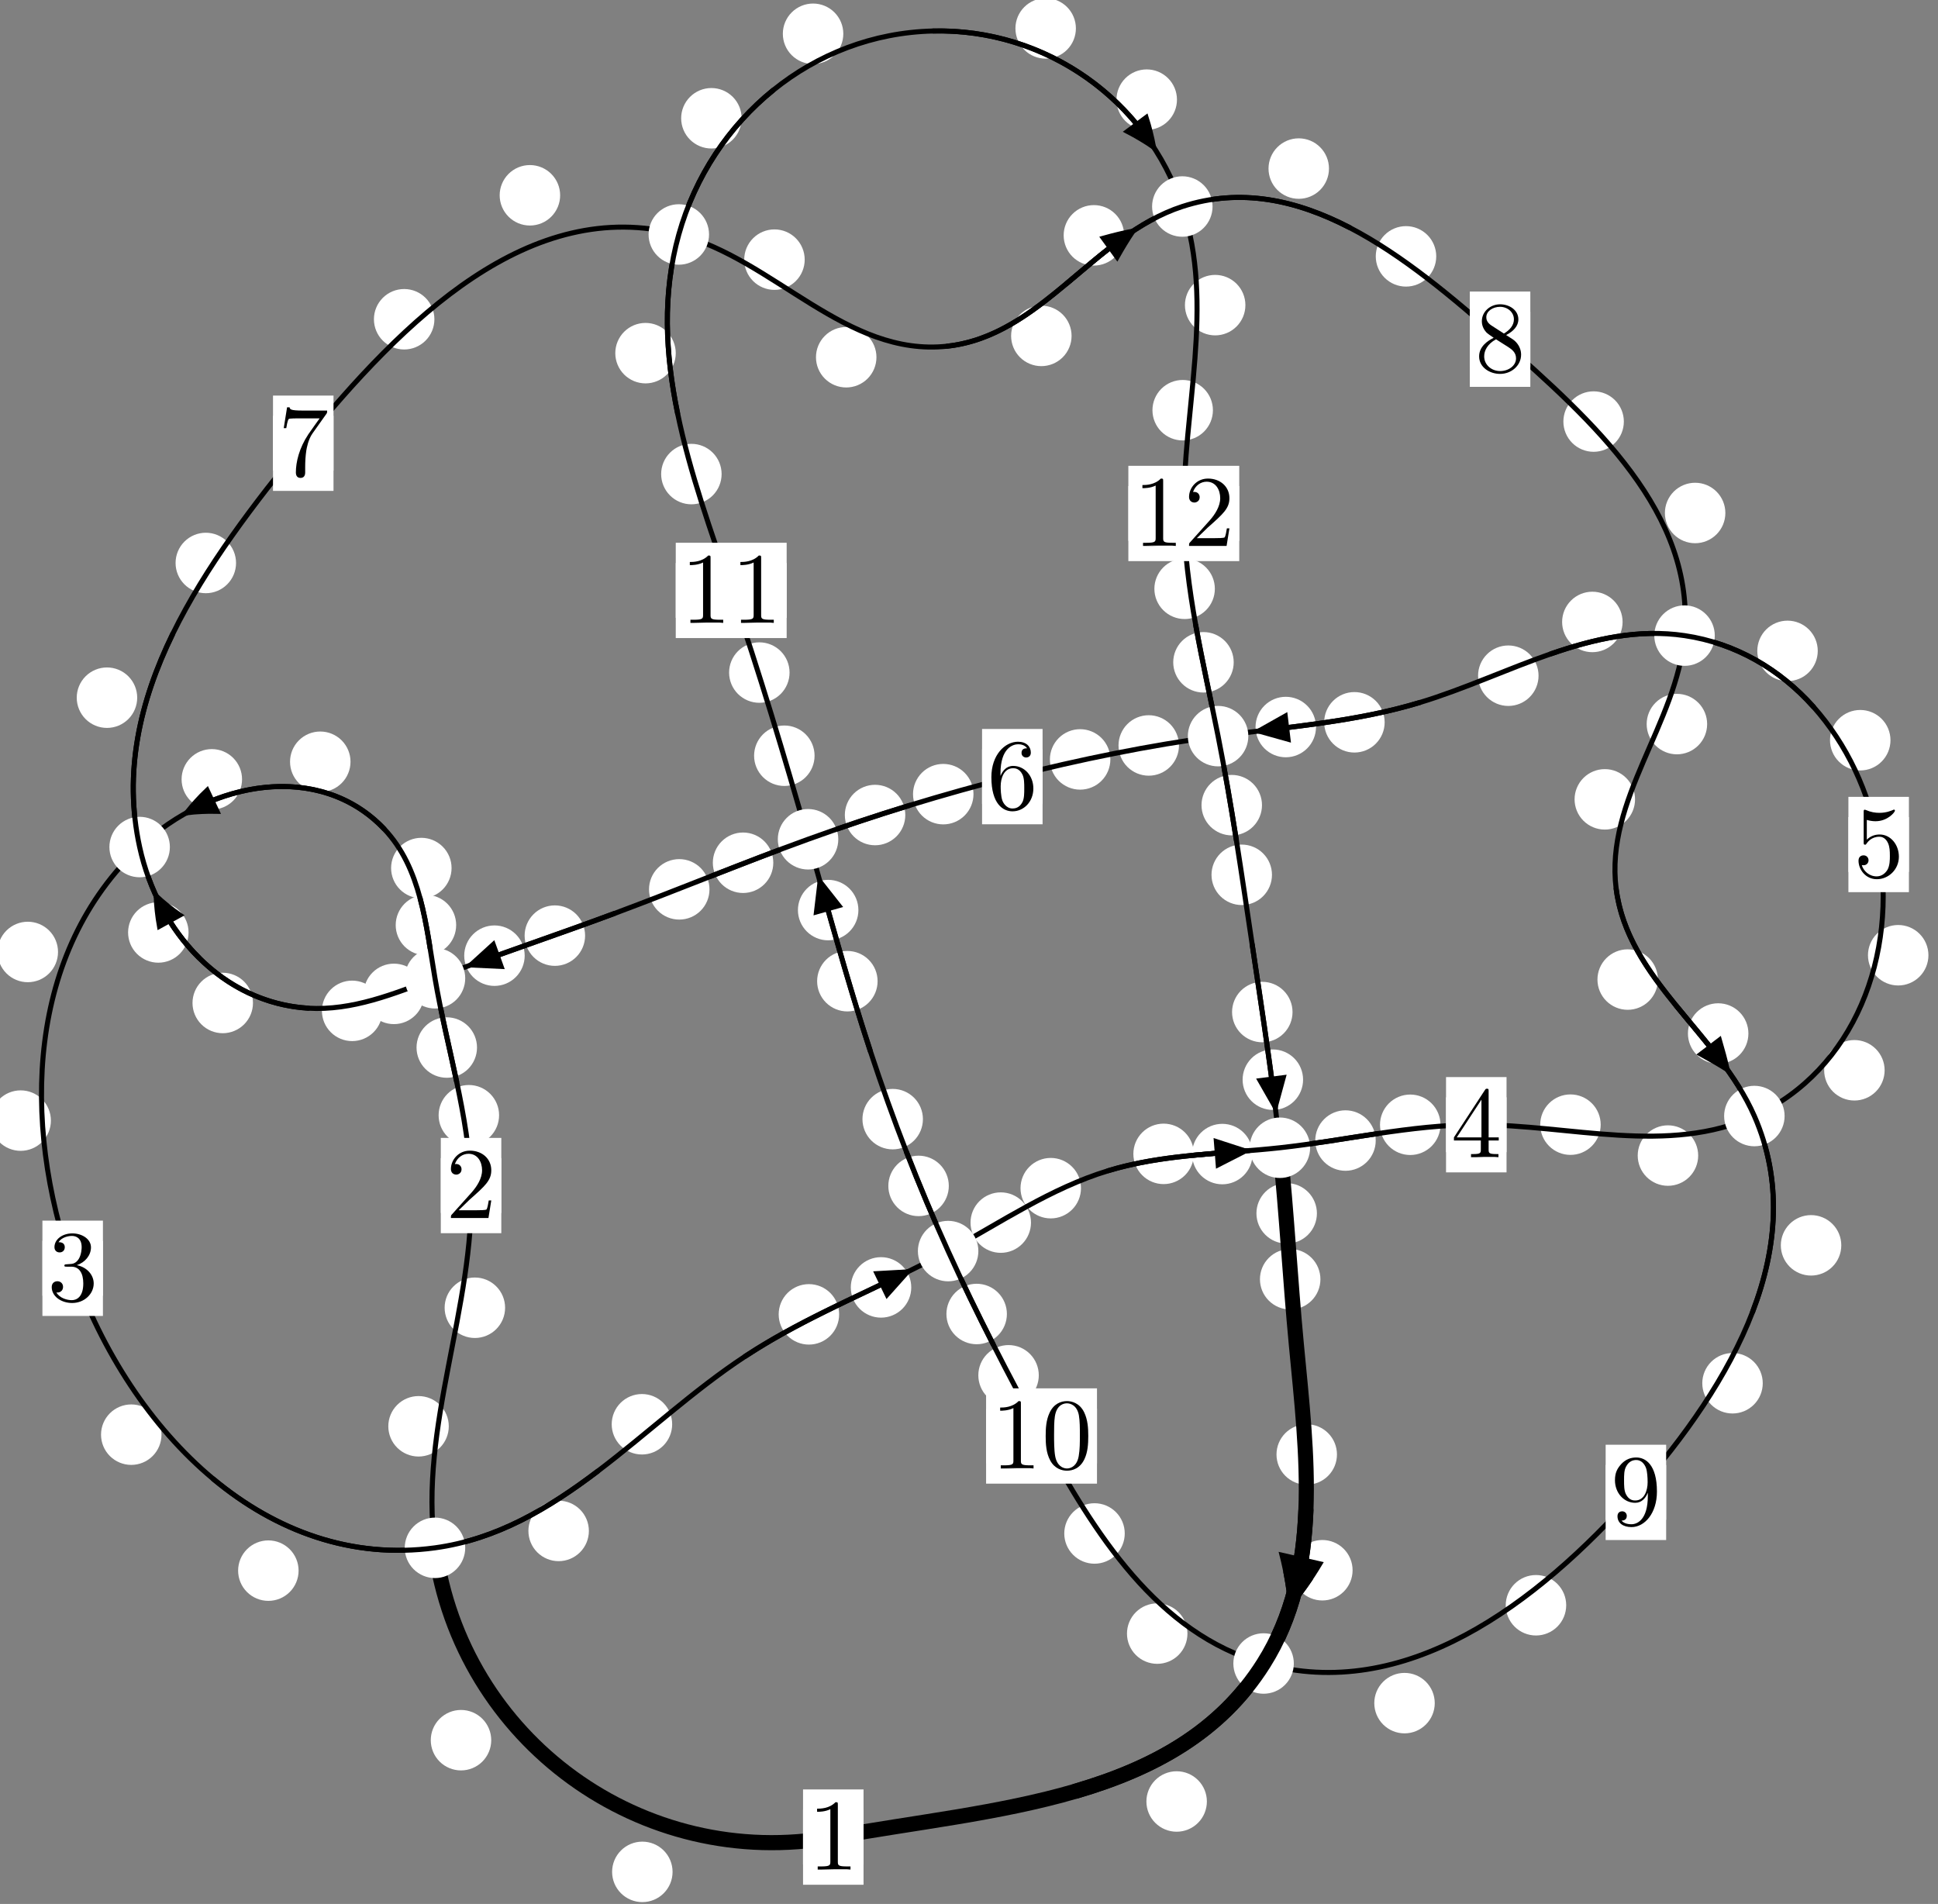 <?xml version="1.0"?>
<!-- Created by MetaPost 1.999 on 2021.07.05:2354 -->
<svg version="1.1" xmlns="http://www.w3.org/2000/svg" xmlns:xlink="http://www.w3.org/1999/xlink" width="191.578" height="188.201" viewBox="0 0 191.578 188.201">
<rect x="0" y="0" width="191.578" height="188.201" fill="#808080" stroke="none"/>
<!-- Original BoundingBox: -43.945648 -35.019882 147.632217 153.180801 -->
  <defs>
    <g transform="scale(0.01,0.01)" id="GLYPHcmr10_48">
      <path style="fill-rule: evenodd;" d="M460 -320C460 -400,455 -480,420 -554C374 -650,292 -666,250 -666C190 -666,117 -640,76 -547C44 -478,39 -400,39 -320C39 -245,43 -155,84 -79C127 2,200 22,249 22C303 22,379 1,423 -94C455 -163,460 -241,460 -320M249 -0C210 -0,151 -25,133 -121C122 -181,122 -273,122 -332C122 -396,122 -462,130 -516C149 -635,224 -644,249 -644C282 -644,348 -626,367 -527C377 -471,377 -395,377 -332C377 -257,377 -189,366 -125C351 -30,294 -0,249 -0"></path>
    </g>
    <g transform="scale(0.01,0.01)" id="GLYPHcmr10_49">
      <path style="fill-rule: evenodd;" d="M294 -640C294 -664,294 -666,271 -666C209 -602,121 -602,89 -602L89 -571C109 -571,168 -571,220 -597L220 -79C220 -43,217 -31,127 -31L95 -31L95 -0L257 -0L130 -3L217 -3L257 -3L297 -3L384 -3L419 -0L419 -31L387 -31C297 -31,294 -42,294 -79"></path>
    </g>
    <g transform="scale(0.01,0.01)" id="GLYPHcmr10_50">
      <path style="fill-rule: evenodd;" d="M127 -77L233 -180C389 -318,449 -372,449 -472C449 -586,359 -666,237 -666C124 -666,50 -574,50 -485C50 -429,100 -429,103 -429C120 -429,155 -441,155 -482C155 -508,137 -534,102 -534C94 -534,92 -534,89 -533C112 -598,166 -635,224 -635C315 -635,358 -554,358 -472C358 -392,308 -313,253 -251L61 -37C50 -26,50 -24,50 -0L421 -0L449 -174L424 -174C419 -144,412 -100,402 -85C395 -77,329 -77,307 -77"></path>
    </g>
    <g transform="scale(0.01,0.01)" id="GLYPHcmr10_51">
      <path style="fill-rule: evenodd;" d="M290 -352C372 -379,430 -449,430 -528C430 -610,342 -666,246 -666C145 -666,69 -606,69 -530C69 -497,91 -478,120 -478C151 -478,171 -500,171 -529C171 -579,124 -579,109 -579C140 -628,206 -641,242 -641C283 -641,338 -619,338 -529C338 -517,336 -459,310 -415C280 -367,246 -364,221 -363C213 -362,189 -360,182 -360C174 -359,167 -358,167 -348C167 -337,174 -337,191 -337L235 -337C317 -337,354 -269,354 -171C354 -35,285 -6,241 -6C198 -6,123 -23,88 -82C123 -77,154 -99,154 -137C154 -173,127 -193,98 -193C74 -193,42 -179,42 -135C42 -44,135 22,244 22C366 22,457 -69,457 -171C457 -253,394 -331,290 -352"></path>
    </g>
    <g transform="scale(0.01,0.01)" id="GLYPHcmr10_52">
      <path style="fill-rule: evenodd;" d="M294 -165L294 -78C294 -42,292 -31,218 -31L197 -31L197 -0L332 -0L238 -3L290 -3L332 -3L374 -3L427 -3L468 -0L468 -31L447 -31C373 -31,371 -42,371 -78L371 -165L471 -165L471 -196L371 -196L371 -651C371 -671,371 -677,355 -677C346 -677,343 -677,335 -665L28 -196L28 -165M300 -196L56 -196L300 -569"></path>
    </g>
    <g transform="scale(0.01,0.01)" id="GLYPHcmr10_53">
      <path style="fill-rule: evenodd;" d="M449 -201C449 -320,367 -420,259 -420C211 -420,168 -404,132 -369L132 -564C152 -558,185 -551,217 -551C340 -551,410 -642,410 -655C410 -661,407 -666,400 -666C399 -666,397 -666,392 -663C372 -654,323 -634,256 -634C216 -634,170 -641,123 -662C115 -665,113 -665,111 -665C101 -665,101 -657,101 -641L101 -345C101 -327,101 -319,115 -319C122 -319,124 -322,128 -328C139 -344,176 -398,257 -398C309 -398,334 -352,342 -334C358 -297,360 -258,360 -208C360 -173,360 -113,336 -71C312 -32,275 -6,229 -6C156 -6,99 -59,82 -118C85 -117,88 -116,99 -116C132 -116,149 -141,149 -165C149 -189,132 -214,99 -214C85 -214,50 -207,50 -161C50 -75,119 22,231 22C347 22,449 -74,449 -201"></path>
    </g>
    <g transform="scale(0.01,0.01)" id="GLYPHcmr10_54">
      <path style="fill-rule: evenodd;" d="M132 -328L132 -352C132 -605,256 -641,307 -641C331 -641,373 -635,395 -601C380 -601,340 -601,340 -556C340 -525,364 -510,386 -510C402 -510,432 -519,432 -558C432 -618,388 -666,305 -666C177 -666,42 -537,42 -316C42 -49,158 22,251 22C362 22,457 -72,457 -204C457 -331,368 -427,257 -427C189 -427,152 -376,132 -328M251 -6C188 -6,158 -66,152 -81C134 -128,134 -208,134 -226C134 -304,166 -404,256 -404C272 -404,318 -404,349 -342C367 -305,367 -254,367 -205C367 -157,367 -107,350 -71C320 -11,274 -6,251 -6"></path>
    </g>
    <g transform="scale(0.01,0.01)" id="GLYPHcmr10_55">
      <path style="fill-rule: evenodd;" d="M476 -609C485 -621,485 -623,485 -644L242 -644C120 -644,118 -657,114 -676L89 -676L56 -470L81 -470C84 -486,93 -549,106 -561C113 -567,191 -567,204 -567L411 -567C400 -551,321 -442,299 -409C209 -274,176 -135,176 -33C176 -23,176 22,222 22C268 22,268 -23,268 -33L268 -84C268 -139,271 -194,279 -248C283 -271,297 -357,341 -419"></path>
    </g>
    <g transform="scale(0.01,0.01)" id="GLYPHcmr10_56">
      <path style="fill-rule: evenodd;" d="M163 -457C117 -487,113 -521,113 -538C113 -599,178 -641,249 -641C322 -641,386 -589,386 -517C386 -460,347 -412,287 -377M309 -362C381 -399,430 -451,430 -517C430 -609,341 -666,250 -666C150 -666,69 -592,69 -499C69 -481,71 -436,113 -389C124 -377,161 -352,186 -335C128 -306,42 -250,42 -151C42 -45,144 22,249 22C362 22,457 -61,457 -168C457 -204,446 -249,408 -291C389 -312,373 -322,309 -362M209 -320L332 -242C360 -223,407 -193,407 -132C407 -58,332 -6,250 -6C164 -6,92 -68,92 -151C92 -209,124 -273,209 -320"></path>
    </g>
    <g transform="scale(0.01,0.01)" id="GLYPHcmr10_57">
      <path style="fill-rule: evenodd;" d="M367 -318L367 -286C367 -52,263 -6,205 -6C188 -6,134 -8,107 -42C151 -42,159 -71,159 -88C159 -119,135 -134,113 -134C97 -134,67 -125,67 -86C67 -19,121 22,206 22C335 22,457 -114,457 -329C457 -598,342 -666,253 -666C198 -666,149 -648,106 -603C65 -558,42 -516,42 -441C42 -316,130 -218,242 -218C303 -218,344 -260,367 -318M243 -241C227 -241,181 -241,150 -304C132 -341,132 -391,132 -440C132 -494,132 -541,153 -578C180 -628,218 -641,253 -641C299 -641,332 -607,349 -562C361 -530,365 -467,365 -421C365 -338,331 -241,243 -241"></path>
    </g>
  </defs>
  <path d="M66.486 185.031C66.486 184.238,66.171 183.478,65.611 182.918C65.05 182.357,64.29 182.042,63.497 182.042C62.705 182.042,61.944 182.357,61.384 182.918C60.823 183.478,60.509 184.238,60.509 185.031C60.509 185.824,60.823 186.584,61.384 187.144C61.944 187.705,62.705 188.02,63.497 188.02C64.29 188.02,65.05 187.705,65.611 187.144C66.171 186.584,66.486 185.824,66.486 185.031Z" style="fill: rgb(100%,100%,100%);stroke: none;"></path>
  <path d="M85.362 181.592C85.362 180.8,85.047 180.04,84.487 179.479C83.926 178.919,83.166 178.604,82.373 178.604C81.581 178.604,80.821 178.919,80.26 179.479C79.7 180.04,79.385 180.8,79.385 181.592C79.385 182.385,79.7 183.145,80.26 183.706C80.821 184.266,81.581 184.581,82.373 184.581C83.166 184.581,83.926 184.266,84.487 183.706C85.047 183.145,85.362 182.385,85.362 181.592Z" style="fill: rgb(100%,100%,100%);stroke: none;"></path>
  <path d="M44.364 140.986C44.364 140.194,44.049 139.434,43.489 138.873C42.928 138.313,42.168 137.998,41.375 137.998C40.583 137.998,39.822 138.313,39.262 138.873C38.701 139.434,38.386 140.194,38.386 140.986C38.386 141.779,38.701 142.539,39.262 143.1C39.822 143.66,40.583 143.975,41.375 143.975C42.168 143.975,42.928 143.66,43.489 143.1C44.049 142.539,44.364 141.779,44.364 140.986Z" style="fill: rgb(100%,100%,100%);stroke: none;"></path>
  <path d="M48.56 172.014C48.56 171.221,48.245 170.461,47.685 169.9C47.124 169.34,46.364 169.025,45.572 169.025C44.779 169.025,44.019 169.34,43.458 169.9C42.898 170.461,42.583 171.221,42.583 172.014C42.583 172.806,42.898 173.567,43.458 174.127C44.019 174.688,44.779 175.002,45.572 175.002C46.364 175.002,47.124 174.688,47.685 174.127C48.245 173.567,48.56 172.806,48.56 172.014Z" style="fill: rgb(100%,100%,100%);stroke: none;"></path>
  <path d="M49.337 110.239C49.337 109.446,49.022 108.686,48.461 108.126C47.901 107.565,47.141 107.25,46.348 107.25C45.555 107.25,44.795 107.565,44.235 108.126C43.674 108.686,43.359 109.446,43.359 110.239C43.359 111.032,43.674 111.792,44.235 112.352C44.795 112.913,45.555 113.228,46.348 113.228C47.141 113.228,47.901 112.913,48.461 112.352C49.022 111.792,49.337 111.032,49.337 110.239Z" style="fill: rgb(100%,100%,100%);stroke: none;"></path>
  <path d="M49.931 129.268C49.931 128.475,49.616 127.715,49.056 127.155C48.495 126.594,47.735 126.279,46.943 126.279C46.15 126.279,45.39 126.594,44.829 127.155C44.269 127.715,43.954 128.475,43.954 129.268C43.954 130.061,44.269 130.821,44.829 131.381C45.39 131.942,46.15 132.257,46.943 132.257C47.735 132.257,48.495 131.942,49.056 131.381C49.616 130.821,49.931 130.061,49.931 129.268Z" style="fill: rgb(100%,100%,100%);stroke: none;"></path>
  <path d="M45.094 91.443C45.094 90.65,44.779 89.89,44.219 89.329C43.658 88.769,42.898 88.454,42.105 88.454C41.313 88.454,40.552 88.769,39.992 89.329C39.432 89.89,39.117 90.65,39.117 91.443C39.117 92.235,39.432 92.995,39.992 93.556C40.552 94.116,41.313 94.431,42.105 94.431C42.898 94.431,43.658 94.116,44.219 93.556C44.779 92.995,45.094 92.235,45.094 91.443Z" style="fill: rgb(100%,100%,100%);stroke: none;"></path>
  <path d="M47.154 103.547C47.154 102.755,46.839 101.994,46.278 101.434C45.718 100.873,44.958 100.558,44.165 100.558C43.372 100.558,42.612 100.873,42.052 101.434C41.491 101.994,41.176 102.755,41.176 103.547C41.176 104.34,41.491 105.1,42.052 105.661C42.612 106.221,43.372 106.536,44.165 106.536C44.958 106.536,45.718 106.221,46.278 105.661C46.839 105.1,47.154 104.34,47.154 103.547Z" style="fill: rgb(100%,100%,100%);stroke: none;"></path>
  <path d="M34.649 75.297C34.649 74.505,34.334 73.744,33.773 73.184C33.213 72.623,32.453 72.309,31.66 72.309C30.867 72.309,30.107 72.623,29.547 73.184C28.986 73.744,28.671 74.505,28.671 75.297C28.671 76.09,28.986 76.85,29.547 77.411C30.107 77.971,30.867 78.286,31.66 78.286C32.453 78.286,33.213 77.971,33.773 77.411C34.334 76.85,34.649 76.09,34.649 75.297Z" style="fill: rgb(100%,100%,100%);stroke: none;"></path>
  <path d="M44.639 85.805C44.639 85.012,44.324 84.252,43.764 83.692C43.203 83.131,42.443 82.816,41.65 82.816C40.858 82.816,40.097 83.131,39.537 83.692C38.977 84.252,38.662 85.012,38.662 85.805C38.662 86.598,38.977 87.358,39.537 87.918C40.097 88.479,40.858 88.794,41.65 88.794C42.443 88.794,43.203 88.479,43.764 87.918C44.324 87.358,44.639 86.598,44.639 85.805Z" style="fill: rgb(100%,100%,100%);stroke: none;"></path>
  <path d="M5.736 94.1C5.736 93.307,5.421 92.547,4.861 91.987C4.3 91.426,3.54 91.111,2.747 91.111C1.955 91.111,1.195 91.426,0.634 91.987C0.074 92.547,-0.241 93.307,-0.241 94.1C-0.241 94.893,0.074 95.653,0.634 96.213C1.195 96.774,1.955 97.089,2.747 97.089C3.54 97.089,4.3 96.774,4.861 96.213C5.421 95.653,5.736 94.893,5.736 94.1Z" style="fill: rgb(100%,100%,100%);stroke: none;"></path>
  <path d="M23.928 77.034C23.928 76.242,23.613 75.482,23.053 74.921C22.493 74.361,21.732 74.046,20.94 74.046C20.147 74.046,19.387 74.361,18.826 74.921C18.266 75.482,17.951 76.242,17.951 77.034C17.951 77.827,18.266 78.587,18.826 79.148C19.387 79.708,20.147 80.023,20.94 80.023C21.732 80.023,22.493 79.708,23.053 79.148C23.613 78.587,23.928 77.827,23.928 77.034Z" style="fill: rgb(100%,100%,100%);stroke: none;"></path>
  <path d="M15.964 141.814C15.964 141.021,15.649 140.261,15.089 139.7C14.528 139.14,13.768 138.825,12.975 138.825C12.183 138.825,11.423 139.14,10.862 139.7C10.302 140.261,9.987 141.021,9.987 141.814C9.987 142.606,10.302 143.366,10.862 143.927C11.423 144.487,12.183 144.802,12.975 144.802C13.768 144.802,14.528 144.487,15.089 143.927C15.649 143.366,15.964 142.606,15.964 141.814Z" style="fill: rgb(100%,100%,100%);stroke: none;"></path>
  <path d="M5.032 110.769C5.032 109.976,4.717 109.216,4.156 108.656C3.596 108.095,2.836 107.78,2.043 107.78C1.25 107.78,0.49 108.095,-0.07 108.656C-0.631 109.216,-0.946 109.976,-0.946 110.769C-0.946 111.562,-0.631 112.322,-0.07 112.882C0.49 113.443,1.25 113.758,2.043 113.758C2.836 113.758,3.596 113.443,4.156 112.882C4.717 112.322,5.032 111.562,5.032 110.769Z" style="fill: rgb(100%,100%,100%);stroke: none;"></path>
  <path d="M58.213 151.328C58.213 150.535,57.898 149.775,57.337 149.214C56.777 148.654,56.016 148.339,55.224 148.339C54.431 148.339,53.671 148.654,53.11 149.214C52.55 149.775,52.235 150.535,52.235 151.328C52.235 152.12,52.55 152.881,53.11 153.441C53.671 154.002,54.431 154.317,55.224 154.317C56.016 154.317,56.777 154.002,57.337 153.441C57.898 152.881,58.213 152.12,58.213 151.328Z" style="fill: rgb(100%,100%,100%);stroke: none;"></path>
  <path d="M29.517 155.253C29.517 154.461,29.202 153.701,28.641 153.14C28.081 152.58,27.321 152.265,26.528 152.265C25.735 152.265,24.975 152.58,24.415 153.14C23.854 153.701,23.539 154.461,23.539 155.253C23.539 156.046,23.854 156.806,24.415 157.367C24.975 157.927,25.735 158.242,26.528 158.242C27.321 158.242,28.081 157.927,28.641 157.367C29.202 156.806,29.517 156.046,29.517 155.253Z" style="fill: rgb(100%,100%,100%);stroke: none;"></path>
  <path d="M82.952 129.922C82.952 129.129,82.638 128.369,82.077 127.808C81.517 127.248,80.756 126.933,79.964 126.933C79.171 126.933,78.411 127.248,77.85 127.808C77.29 128.369,76.975 129.129,76.975 129.922C76.975 130.714,77.29 131.474,77.85 132.035C78.411 132.595,79.171 132.91,79.964 132.91C80.756 132.91,81.517 132.595,82.077 132.035C82.638 131.474,82.952 130.714,82.952 129.922Z" style="fill: rgb(100%,100%,100%);stroke: none;"></path>
  <path d="M66.446 140.785C66.446 139.993,66.131 139.232,65.571 138.672C65.01 138.112,64.25 137.797,63.457 137.797C62.665 137.797,61.905 138.112,61.344 138.672C60.784 139.232,60.469 139.993,60.469 140.785C60.469 141.578,60.784 142.338,61.344 142.899C61.905 143.459,62.665 143.774,63.457 143.774C64.25 143.774,65.01 143.459,65.571 142.899C66.131 142.338,66.446 141.578,66.446 140.785Z" style="fill: rgb(100%,100%,100%);stroke: none;"></path>
  <path d="M101.917 120.851C101.917 120.058,101.602 119.298,101.042 118.738C100.481 118.177,99.721 117.862,98.929 117.862C98.136 117.862,97.376 118.177,96.815 118.738C96.255 119.298,95.94 120.058,95.94 120.851C95.94 121.644,96.255 122.404,96.815 122.964C97.376 123.525,98.136 123.84,98.929 123.84C99.721 123.84,100.481 123.525,101.042 122.964C101.602 122.404,101.917 121.644,101.917 120.851Z" style="fill: rgb(100%,100%,100%);stroke: none;"></path>
  <path d="M90.081 127.257C90.081 126.464,89.766 125.704,89.206 125.144C88.645 124.583,87.885 124.268,87.093 124.268C86.3 124.268,85.54 124.583,84.979 125.144C84.419 125.704,84.104 126.464,84.104 127.257C84.104 128.05,84.419 128.81,84.979 129.37C85.54 129.931,86.3 130.246,87.093 130.246C87.885 130.246,88.645 129.931,89.206 129.37C89.766 128.81,90.081 128.05,90.081 127.257Z" style="fill: rgb(100%,100%,100%);stroke: none;"></path>
  <path d="M118.015 114.058C118.015 113.265,117.7 112.505,117.139 111.944C116.579 111.384,115.819 111.069,115.026 111.069C114.233 111.069,113.473 111.384,112.913 111.944C112.352 112.505,112.037 113.265,112.037 114.058C112.037 114.85,112.352 115.611,112.913 116.171C113.473 116.731,114.233 117.046,115.026 117.046C115.819 117.046,116.579 116.731,117.139 116.171C117.7 115.611,118.015 114.85,118.015 114.058Z" style="fill: rgb(100%,100%,100%);stroke: none;"></path>
  <path d="M106.859 117.448C106.859 116.655,106.544 115.895,105.983 115.335C105.423 114.774,104.662 114.459,103.87 114.459C103.077 114.459,102.317 114.774,101.756 115.335C101.196 115.895,100.881 116.655,100.881 117.448C100.881 118.241,101.196 119.001,101.756 119.561C102.317 120.122,103.077 120.437,103.87 120.437C104.662 120.437,105.423 120.122,105.983 119.561C106.544 119.001,106.859 118.241,106.859 117.448Z" style="fill: rgb(100%,100%,100%);stroke: none;"></path>
  <path d="M135.995 112.741C135.995 111.948,135.68 111.188,135.12 110.628C134.559 110.067,133.799 109.752,133.007 109.752C132.214 109.752,131.454 110.067,130.893 110.628C130.333 111.188,130.018 111.948,130.018 112.741C130.018 113.534,130.333 114.294,130.893 114.854C131.454 115.415,132.214 115.73,133.007 115.73C133.799 115.73,134.559 115.415,135.12 114.854C135.68 114.294,135.995 113.534,135.995 112.741Z" style="fill: rgb(100%,100%,100%);stroke: none;"></path>
  <path d="M123.818 114.077C123.818 113.285,123.503 112.524,122.943 111.964C122.382 111.403,121.622 111.089,120.829 111.089C120.037 111.089,119.276 111.403,118.716 111.964C118.155 112.524,117.841 113.285,117.841 114.077C117.841 114.87,118.155 115.63,118.716 116.191C119.276 116.751,120.037 117.066,120.829 117.066C121.622 117.066,122.382 116.751,122.943 116.191C123.503 115.63,123.818 114.87,123.818 114.077Z" style="fill: rgb(100%,100%,100%);stroke: none;"></path>
  <path d="M158.234 111.17C158.234 110.377,157.919 109.617,157.358 109.057C156.798 108.496,156.038 108.181,155.245 108.181C154.452 108.181,153.692 108.496,153.132 109.057C152.571 109.617,152.256 110.377,152.256 111.17C152.256 111.963,152.571 112.723,153.132 113.283C153.692 113.844,154.452 114.159,155.245 114.159C156.038 114.159,156.798 113.844,157.358 113.283C157.919 112.723,158.234 111.963,158.234 111.17Z" style="fill: rgb(100%,100%,100%);stroke: none;"></path>
  <path d="M142.396 111.181C142.396 110.389,142.081 109.629,141.52 109.068C140.96 108.508,140.199 108.193,139.407 108.193C138.614 108.193,137.854 108.508,137.293 109.068C136.733 109.629,136.418 110.389,136.418 111.181C136.418 111.974,136.733 112.734,137.293 113.295C137.854 113.855,138.614 114.17,139.407 114.17C140.199 114.17,140.96 113.855,141.52 113.295C142.081 112.734,142.396 111.974,142.396 111.181Z" style="fill: rgb(100%,100%,100%);stroke: none;"></path>
  <path d="M186.302 105.795C186.302 105.003,185.987 104.242,185.427 103.682C184.866 103.121,184.106 102.806,183.314 102.806C182.521 102.806,181.761 103.121,181.2 103.682C180.64 104.242,180.325 105.003,180.325 105.795C180.325 106.588,180.64 107.348,181.2 107.909C181.761 108.469,182.521 108.784,183.314 108.784C184.106 108.784,184.866 108.469,185.427 107.909C185.987 107.348,186.302 106.588,186.302 105.795Z" style="fill: rgb(100%,100%,100%);stroke: none;"></path>
  <path d="M167.871 114.225C167.871 113.432,167.556 112.672,166.996 112.112C166.435 111.551,165.675 111.236,164.882 111.236C164.09 111.236,163.33 111.551,162.769 112.112C162.209 112.672,161.894 113.432,161.894 114.225C161.894 115.018,162.209 115.778,162.769 116.338C163.33 116.899,164.09 117.214,164.882 117.214C165.675 117.214,166.435 116.899,166.996 116.338C167.556 115.778,167.871 115.018,167.871 114.225Z" style="fill: rgb(100%,100%,100%);stroke: none;"></path>
  <path d="M186.88 73.168C186.88 72.375,186.565 71.615,186.005 71.055C185.444 70.494,184.684 70.179,183.892 70.179C183.099 70.179,182.339 70.494,181.778 71.055C181.218 71.615,180.903 72.375,180.903 73.168C180.903 73.961,181.218 74.721,181.778 75.281C182.339 75.842,183.099 76.157,183.892 76.157C184.684 76.157,185.444 75.842,186.005 75.281C186.565 74.721,186.88 73.961,186.88 73.168Z" style="fill: rgb(100%,100%,100%);stroke: none;"></path>
  <path d="M190.632 94.423C190.632 93.63,190.317 92.87,189.757 92.31C189.196 91.749,188.436 91.434,187.643 91.434C186.851 91.434,186.091 91.749,185.53 92.31C184.97 92.87,184.655 93.63,184.655 94.423C184.655 95.216,184.97 95.976,185.53 96.536C186.091 97.097,186.851 97.412,187.643 97.412C188.436 97.412,189.196 97.097,189.757 96.536C190.317 95.976,190.632 95.216,190.632 94.423Z" style="fill: rgb(100%,100%,100%);stroke: none;"></path>
  <path d="M160.399 61.478C160.399 60.686,160.084 59.925,159.523 59.365C158.963 58.804,158.203 58.489,157.41 58.489C156.617 58.489,155.857 58.804,155.297 59.365C154.736 59.925,154.421 60.686,154.421 61.478C154.421 62.271,154.736 63.031,155.297 63.592C155.857 64.152,156.617 64.467,157.41 64.467C158.203 64.467,158.963 64.152,159.523 63.592C160.084 63.031,160.399 62.271,160.399 61.478Z" style="fill: rgb(100%,100%,100%);stroke: none;"></path>
  <path d="M179.692 64.338C179.692 63.546,179.377 62.785,178.817 62.225C178.256 61.665,177.496 61.35,176.703 61.35C175.911 61.35,175.151 61.665,174.59 62.225C174.03 62.785,173.715 63.546,173.715 64.338C173.715 65.131,174.03 65.891,174.59 66.452C175.151 67.012,175.911 67.327,176.703 67.327C177.496 67.327,178.256 67.012,178.817 66.452C179.377 65.891,179.692 65.131,179.692 64.338Z" style="fill: rgb(100%,100%,100%);stroke: none;"></path>
  <path d="M136.878 71.398C136.878 70.605,136.563 69.845,136.002 69.285C135.442 68.724,134.681 68.409,133.889 68.409C133.096 68.409,132.336 68.724,131.775 69.285C131.215 69.845,130.9 70.605,130.9 71.398C130.9 72.191,131.215 72.951,131.775 73.511C132.336 74.072,133.096 74.387,133.889 74.387C134.681 74.387,135.442 74.072,136.002 73.511C136.563 72.951,136.878 72.191,136.878 71.398Z" style="fill: rgb(100%,100%,100%);stroke: none;"></path>
  <path d="M152.091 66.792C152.091 65.999,151.776 65.239,151.215 64.678C150.655 64.118,149.895 63.803,149.102 63.803C148.309 63.803,147.549 64.118,146.989 64.678C146.428 65.239,146.113 65.999,146.113 66.792C146.113 67.584,146.428 68.345,146.989 68.905C147.549 69.466,148.309 69.781,149.102 69.781C149.895 69.781,150.655 69.466,151.215 68.905C151.776 68.345,152.091 67.584,152.091 66.792Z" style="fill: rgb(100%,100%,100%);stroke: none;"></path>
  <path d="M116.546 73.687C116.546 72.894,116.231 72.134,115.671 71.573C115.11 71.013,114.35 70.698,113.558 70.698C112.765 70.698,112.005 71.013,111.444 71.573C110.884 72.134,110.569 72.894,110.569 73.687C110.569 74.479,110.884 75.239,111.444 75.8C112.005 76.36,112.765 76.675,113.558 76.675C114.35 76.675,115.11 76.36,115.671 75.8C116.231 75.239,116.546 74.479,116.546 73.687Z" style="fill: rgb(100%,100%,100%);stroke: none;"></path>
  <path d="M130.092 71.866C130.092 71.073,129.778 70.313,129.217 69.753C128.657 69.192,127.896 68.877,127.104 68.877C126.311 68.877,125.551 69.192,124.99 69.753C124.43 70.313,124.115 71.073,124.115 71.866C124.115 72.659,124.43 73.419,124.99 73.979C125.551 74.54,126.311 74.855,127.104 74.855C127.896 74.855,128.657 74.54,129.217 73.979C129.778 73.419,130.092 72.659,130.092 71.866Z" style="fill: rgb(100%,100%,100%);stroke: none;"></path>
  <path d="M96.232 78.5C96.232 77.708,95.917 76.948,95.357 76.387C94.796 75.827,94.036 75.512,93.243 75.512C92.451 75.512,91.69 75.827,91.13 76.387C90.57 76.948,90.255 77.708,90.255 78.5C90.255 79.293,90.57 80.053,91.13 80.614C91.69 81.174,92.451 81.489,93.243 81.489C94.036 81.489,94.796 81.174,95.357 80.614C95.917 80.053,96.232 79.293,96.232 78.5Z" style="fill: rgb(100%,100%,100%);stroke: none;"></path>
  <path d="M109.763 75.067C109.763 74.274,109.448 73.514,108.888 72.953C108.327 72.393,107.567 72.078,106.775 72.078C105.982 72.078,105.222 72.393,104.661 72.953C104.101 73.514,103.786 74.274,103.786 75.067C103.786 75.859,104.101 76.62,104.661 77.18C105.222 77.741,105.982 78.055,106.775 78.055C107.567 78.055,108.327 77.741,108.888 77.18C109.448 76.62,109.763 75.859,109.763 75.067Z" style="fill: rgb(100%,100%,100%);stroke: none;"></path>
  <path d="M76.443 85.281C76.443 84.488,76.128 83.728,75.568 83.168C75.007 82.607,74.247 82.292,73.455 82.292C72.662 82.292,71.902 82.607,71.341 83.168C70.781 83.728,70.466 84.488,70.466 85.281C70.466 86.074,70.781 86.834,71.341 87.394C71.902 87.955,72.662 88.27,73.455 88.27C74.247 88.27,75.007 87.955,75.568 87.394C76.128 86.834,76.443 86.074,76.443 85.281Z" style="fill: rgb(100%,100%,100%);stroke: none;"></path>
  <path d="M89.492 80.564C89.492 79.772,89.178 79.012,88.617 78.451C88.057 77.891,87.296 77.576,86.504 77.576C85.711 77.576,84.951 77.891,84.39 78.451C83.83 79.012,83.515 79.772,83.515 80.564C83.515 81.357,83.83 82.117,84.39 82.678C84.951 83.238,85.711 83.553,86.504 83.553C87.296 83.553,88.057 83.238,88.617 82.678C89.178 82.117,89.492 81.357,89.492 80.564Z" style="fill: rgb(100%,100%,100%);stroke: none;"></path>
  <path d="M57.839 92.485C57.839 91.692,57.524 90.932,56.963 90.372C56.403 89.811,55.643 89.496,54.85 89.496C54.057 89.496,53.297 89.811,52.737 90.372C52.176 90.932,51.861 91.692,51.861 92.485C51.861 93.278,52.176 94.038,52.737 94.598C53.297 95.159,54.057 95.474,54.85 95.474C55.643 95.474,56.403 95.159,56.963 94.598C57.524 94.038,57.839 93.278,57.839 92.485Z" style="fill: rgb(100%,100%,100%);stroke: none;"></path>
  <path d="M70.135 87.911C70.135 87.118,69.82 86.358,69.26 85.797C68.699 85.237,67.939 84.922,67.146 84.922C66.354 84.922,65.594 85.237,65.033 85.797C64.473 86.358,64.158 87.118,64.158 87.911C64.158 88.703,64.473 89.464,65.033 90.024C65.594 90.585,66.354 90.899,67.146 90.899C67.939 90.899,68.699 90.585,69.26 90.024C69.82 89.464,70.135 88.703,70.135 87.911Z" style="fill: rgb(100%,100%,100%);stroke: none;"></path>
  <path d="M41.93 98.243C41.93 97.45,41.615 96.69,41.054 96.13C40.494 95.569,39.734 95.254,38.941 95.254C38.148 95.254,37.388 95.569,36.828 96.13C36.267 96.69,35.952 97.45,35.952 98.243C35.952 99.036,36.267 99.796,36.828 100.356C37.388 100.917,38.148 101.232,38.941 101.232C39.734 101.232,40.494 100.917,41.054 100.356C41.615 99.796,41.93 99.036,41.93 98.243Z" style="fill: rgb(100%,100%,100%);stroke: none;"></path>
  <path d="M51.867 94.466C51.867 93.673,51.552 92.913,50.992 92.353C50.431 91.792,49.671 91.477,48.879 91.477C48.086 91.477,47.326 91.792,46.765 92.353C46.205 92.913,45.89 93.673,45.89 94.466C45.89 95.259,46.205 96.019,46.765 96.579C47.326 97.14,48.086 97.455,48.879 97.455C49.671 97.455,50.431 97.14,50.992 96.579C51.552 96.019,51.867 95.259,51.867 94.466Z" style="fill: rgb(100%,100%,100%);stroke: none;"></path>
  <path d="M25.007 99.142C25.007 98.349,24.692 97.589,24.132 97.029C23.571 96.468,22.811 96.153,22.018 96.153C21.226 96.153,20.465 96.468,19.905 97.029C19.345 97.589,19.03 98.349,19.03 99.142C19.03 99.935,19.345 100.695,19.905 101.255C20.465 101.816,21.226 102.131,22.018 102.131C22.811 102.131,23.571 101.816,24.132 101.255C24.692 100.695,25.007 99.935,25.007 99.142Z" style="fill: rgb(100%,100%,100%);stroke: none;"></path>
  <path d="M37.801 99.921C37.801 99.128,37.486 98.368,36.926 97.808C36.365 97.247,35.605 96.932,34.812 96.932C34.02 96.932,33.26 97.247,32.699 97.808C32.139 98.368,31.824 99.128,31.824 99.921C31.824 100.714,32.139 101.474,32.699 102.034C33.26 102.595,34.02 102.91,34.812 102.91C35.605 102.91,36.365 102.595,36.926 102.034C37.486 101.474,37.801 100.714,37.801 99.921Z" style="fill: rgb(100%,100%,100%);stroke: none;"></path>
  <path d="M13.563 68.965C13.563 68.172,13.248 67.412,12.688 66.851C12.128 66.291,11.367 65.976,10.575 65.976C9.782 65.976,9.022 66.291,8.461 66.851C7.901 67.412,7.586 68.172,7.586 68.965C7.586 69.757,7.901 70.518,8.461 71.078C9.022 71.639,9.782 71.953,10.575 71.953C11.367 71.953,12.128 71.639,12.688 71.078C13.248 70.518,13.563 69.757,13.563 68.965Z" style="fill: rgb(100%,100%,100%);stroke: none;"></path>
  <path d="M18.64 92.171C18.64 91.379,18.325 90.619,17.765 90.058C17.204 89.498,16.444 89.183,15.651 89.183C14.859 89.183,14.098 89.498,13.538 90.058C12.977 90.619,12.662 91.379,12.662 92.171C12.662 92.964,12.977 93.724,13.538 94.285C14.098 94.845,14.859 95.16,15.651 95.16C16.444 95.16,17.204 94.845,17.765 94.285C18.325 93.724,18.64 92.964,18.64 92.171Z" style="fill: rgb(100%,100%,100%);stroke: none;"></path>
  <path d="M42.942 31.558C42.942 30.765,42.627 30.005,42.066 29.444C41.506 28.884,40.746 28.569,39.953 28.569C39.16 28.569,38.4 28.884,37.84 29.444C37.279 30.005,36.964 30.765,36.964 31.558C36.964 32.35,37.279 33.111,37.84 33.671C38.4 34.231,39.16 34.546,39.953 34.546C40.746 34.546,41.506 34.231,42.066 33.671C42.627 33.111,42.942 32.35,42.942 31.558Z" style="fill: rgb(100%,100%,100%);stroke: none;"></path>
  <path d="M23.334 55.649C23.334 54.856,23.019 54.096,22.458 53.536C21.898 52.975,21.138 52.66,20.345 52.66C19.552 52.66,18.792 52.975,18.232 53.536C17.671 54.096,17.356 54.856,17.356 55.649C17.356 56.442,17.671 57.202,18.232 57.762C18.792 58.323,19.552 58.638,20.345 58.638C21.138 58.638,21.898 58.323,22.458 57.762C23.019 57.202,23.334 56.442,23.334 55.649Z" style="fill: rgb(100%,100%,100%);stroke: none;"></path>
  <path d="M79.547 25.665C79.547 24.872,79.232 24.112,78.671 23.551C78.111 22.991,77.351 22.676,76.558 22.676C75.765 22.676,75.005 22.991,74.445 23.551C73.884 24.112,73.569 24.872,73.569 25.665C73.569 26.457,73.884 27.218,74.445 27.778C75.005 28.339,75.765 28.654,76.558 28.654C77.351 28.654,78.111 28.339,78.671 27.778C79.232 27.218,79.547 26.457,79.547 25.665Z" style="fill: rgb(100%,100%,100%);stroke: none;"></path>
  <path d="M55.372 19.305C55.372 18.512,55.057 17.752,54.496 17.191C53.936 16.631,53.176 16.316,52.383 16.316C51.59 16.316,50.83 16.631,50.27 17.191C49.709 17.752,49.394 18.512,49.394 19.305C49.394 20.097,49.709 20.857,50.27 21.418C50.83 21.978,51.59 22.293,52.383 22.293C53.176 22.293,53.936 21.978,54.496 21.418C55.057 20.857,55.372 20.097,55.372 19.305Z" style="fill: rgb(100%,100%,100%);stroke: none;"></path>
  <path d="M105.929 33.203C105.929 32.411,105.614 31.651,105.054 31.09C104.493 30.53,103.733 30.215,102.94 30.215C102.148 30.215,101.388 30.53,100.827 31.09C100.267 31.651,99.952 32.411,99.952 33.203C99.952 33.996,100.267 34.756,100.827 35.317C101.388 35.877,102.148 36.192,102.94 36.192C103.733 36.192,104.493 35.877,105.054 35.317C105.614 34.756,105.929 33.996,105.929 33.203Z" style="fill: rgb(100%,100%,100%);stroke: none;"></path>
  <path d="M86.64 35.312C86.64 34.52,86.325 33.759,85.764 33.199C85.204 32.638,84.444 32.324,83.651 32.324C82.858 32.324,82.098 32.638,81.538 33.199C80.977 33.759,80.662 34.52,80.662 35.312C80.662 36.105,80.977 36.865,81.538 37.426C82.098 37.986,82.858 38.301,83.651 38.301C84.444 38.301,85.204 37.986,85.764 37.426C86.325 36.865,86.64 36.105,86.64 35.312Z" style="fill: rgb(100%,100%,100%);stroke: none;"></path>
  <path d="M131.374 16.663C131.374 15.87,131.059 15.11,130.499 14.55C129.938 13.989,129.178 13.674,128.386 13.674C127.593 13.674,126.833 13.989,126.272 14.55C125.712 15.11,125.397 15.87,125.397 16.663C125.397 17.456,125.712 18.216,126.272 18.776C126.833 19.337,127.593 19.652,128.386 19.652C129.178 19.652,129.938 19.337,130.499 18.776C131.059 18.216,131.374 17.456,131.374 16.663Z" style="fill: rgb(100%,100%,100%);stroke: none;"></path>
  <path d="M111.125 23.262C111.125 22.47,110.81 21.709,110.249 21.149C109.689 20.588,108.928 20.274,108.136 20.274C107.343 20.274,106.583 20.588,106.022 21.149C105.462 21.709,105.147 22.47,105.147 23.262C105.147 24.055,105.462 24.815,106.022 25.376C106.583 25.936,107.343 26.251,108.136 26.251C108.928 26.251,109.689 25.936,110.249 25.376C110.81 24.815,111.125 24.055,111.125 23.262Z" style="fill: rgb(100%,100%,100%);stroke: none;"></path>
  <path d="M160.523 41.671C160.523 40.878,160.208 40.118,159.648 39.558C159.087 38.997,158.327 38.682,157.534 38.682C156.742 38.682,155.982 38.997,155.421 39.558C154.861 40.118,154.546 40.878,154.546 41.671C154.546 42.464,154.861 43.224,155.421 43.784C155.982 44.345,156.742 44.66,157.534 44.66C158.327 44.66,159.087 44.345,159.648 43.784C160.208 43.224,160.523 42.464,160.523 41.671Z" style="fill: rgb(100%,100%,100%);stroke: none;"></path>
  <path d="M141.977 25.341C141.977 24.549,141.662 23.788,141.102 23.228C140.541 22.667,139.781 22.352,138.988 22.352C138.196 22.352,137.435 22.667,136.875 23.228C136.314 23.788,135.999 24.549,135.999 25.341C135.999 26.134,136.314 26.894,136.875 27.455C137.435 28.015,138.196 28.33,138.988 28.33C139.781 28.33,140.541 28.015,141.102 27.455C141.662 26.894,141.977 26.134,141.977 25.341Z" style="fill: rgb(100%,100%,100%);stroke: none;"></path>
  <path d="M168.757 71.574C168.757 70.781,168.442 70.021,167.881 69.461C167.321 68.9,166.561 68.585,165.768 68.585C164.975 68.585,164.215 68.9,163.655 69.461C163.094 70.021,162.779 70.781,162.779 71.574C162.779 72.367,163.094 73.127,163.655 73.687C164.215 74.248,164.975 74.563,165.768 74.563C166.561 74.563,167.321 74.248,167.881 73.687C168.442 73.127,168.757 72.367,168.757 71.574Z" style="fill: rgb(100%,100%,100%);stroke: none;"></path>
  <path d="M170.558 50.708C170.558 49.915,170.243 49.155,169.683 48.594C169.122 48.034,168.362 47.719,167.57 47.719C166.777 47.719,166.017 48.034,165.456 48.594C164.896 49.155,164.581 49.915,164.581 50.708C164.581 51.5,164.896 52.261,165.456 52.821C166.017 53.382,166.777 53.696,167.57 53.696C168.362 53.696,169.122 53.382,169.683 52.821C170.243 52.261,170.558 51.5,170.558 50.708Z" style="fill: rgb(100%,100%,100%);stroke: none;"></path>
  <path d="M163.891 96.828C163.891 96.035,163.576 95.275,163.016 94.715C162.455 94.154,161.695 93.839,160.903 93.839C160.11 93.839,159.35 94.154,158.789 94.715C158.229 95.275,157.914 96.035,157.914 96.828C157.914 97.621,158.229 98.381,158.789 98.941C159.35 99.502,160.11 99.817,160.903 99.817C161.695 99.817,162.455 99.502,163.016 98.941C163.576 98.381,163.891 97.621,163.891 96.828Z" style="fill: rgb(100%,100%,100%);stroke: none;"></path>
  <path d="M161.63 79.014C161.63 78.222,161.315 77.461,160.755 76.901C160.194 76.34,159.434 76.026,158.642 76.026C157.849 76.026,157.089 76.34,156.528 76.901C155.968 77.461,155.653 78.222,155.653 79.014C155.653 79.807,155.968 80.567,156.528 81.128C157.089 81.688,157.849 82.003,158.642 82.003C159.434 82.003,160.194 81.688,160.755 81.128C161.315 80.567,161.63 79.807,161.63 79.014Z" style="fill: rgb(100%,100%,100%);stroke: none;"></path>
  <path d="M182.018 123.098C182.018 122.306,181.704 121.546,181.143 120.985C180.583 120.425,179.822 120.11,179.03 120.11C178.237 120.11,177.477 120.425,176.916 120.985C176.356 121.546,176.041 122.306,176.041 123.098C176.041 123.891,176.356 124.651,176.916 125.212C177.477 125.772,178.237 126.087,179.03 126.087C179.822 126.087,180.583 125.772,181.143 125.212C181.704 124.651,182.018 123.891,182.018 123.098Z" style="fill: rgb(100%,100%,100%);stroke: none;"></path>
  <path d="M172.836 102.16C172.836 101.368,172.521 100.607,171.96 100.047C171.4 99.486,170.64 99.172,169.847 99.172C169.054 99.172,168.294 99.486,167.734 100.047C167.173 100.607,166.858 101.368,166.858 102.16C166.858 102.953,167.173 103.713,167.734 104.274C168.294 104.834,169.054 105.149,169.847 105.149C170.64 105.149,171.4 104.834,171.96 104.274C172.521 103.713,172.836 102.953,172.836 102.16Z" style="fill: rgb(100%,100%,100%);stroke: none;"></path>
  <path d="M154.825 158.677C154.825 157.884,154.51 157.124,153.949 156.563C153.389 156.003,152.629 155.688,151.836 155.688C151.043 155.688,150.283 156.003,149.723 156.563C149.162 157.124,148.847 157.884,148.847 158.677C148.847 159.469,149.162 160.229,149.723 160.79C150.283 161.35,151.043 161.665,151.836 161.665C152.629 161.665,153.389 161.35,153.949 160.79C154.51 160.229,154.825 159.469,154.825 158.677Z" style="fill: rgb(100%,100%,100%);stroke: none;"></path>
  <path d="M174.254 136.731C174.254 135.939,173.939 135.179,173.379 134.618C172.818 134.058,172.058 133.743,171.265 133.743C170.473 133.743,169.713 134.058,169.152 134.618C168.592 135.179,168.277 135.939,168.277 136.731C168.277 137.524,168.592 138.284,169.152 138.845C169.713 139.405,170.473 139.72,171.265 139.72C172.058 139.72,172.818 139.405,173.379 138.845C173.939 138.284,174.254 137.524,174.254 136.731Z" style="fill: rgb(100%,100%,100%);stroke: none;"></path>
  <path d="M117.383 161.478C117.383 160.685,117.068 159.925,116.508 159.364C115.947 158.804,115.187 158.489,114.395 158.489C113.602 158.489,112.842 158.804,112.281 159.364C111.721 159.925,111.406 160.685,111.406 161.478C111.406 162.27,111.721 163.03,112.281 163.591C112.842 164.151,113.602 164.466,114.395 164.466C115.187 164.466,115.947 164.151,116.508 163.591C117.068 163.03,117.383 162.27,117.383 161.478Z" style="fill: rgb(100%,100%,100%);stroke: none;"></path>
  <path d="M141.83 168.35C141.83 167.558,141.515 166.797,140.955 166.237C140.394 165.676,139.634 165.362,138.842 165.362C138.049 165.362,137.289 165.676,136.728 166.237C136.168 166.797,135.853 167.558,135.853 168.35C135.853 169.143,136.168 169.903,136.728 170.464C137.289 171.024,138.049 171.339,138.842 171.339C139.634 171.339,140.394 171.024,140.955 170.464C141.515 169.903,141.83 169.143,141.83 168.35Z" style="fill: rgb(100%,100%,100%);stroke: none;"></path>
  <path d="M102.688 135.945C102.688 135.153,102.373 134.393,101.813 133.832C101.252 133.272,100.492 132.957,99.7 132.957C98.907 132.957,98.147 133.272,97.586 133.832C97.026 134.393,96.711 135.153,96.711 135.945C96.711 136.738,97.026 137.498,97.586 138.059C98.147 138.619,98.907 138.934,99.7 138.934C100.492 138.934,101.252 138.619,101.813 138.059C102.373 137.498,102.688 136.738,102.688 135.945Z" style="fill: rgb(100%,100%,100%);stroke: none;"></path>
  <path d="M111.185 151.58C111.185 150.788,110.87 150.027,110.309 149.467C109.749 148.906,108.989 148.591,108.196 148.591C107.403 148.591,106.643 148.906,106.083 149.467C105.522 150.027,105.207 150.788,105.207 151.58C105.207 152.373,105.522 153.133,106.083 153.694C106.643 154.254,107.403 154.569,108.196 154.569C108.989 154.569,109.749 154.254,110.309 153.694C110.87 153.133,111.185 152.373,111.185 151.58Z" style="fill: rgb(100%,100%,100%);stroke: none;"></path>
  <path d="M93.793 117.225C93.793 116.432,93.478 115.672,92.917 115.111C92.357 114.551,91.597 114.236,90.804 114.236C90.011 114.236,89.251 114.551,88.691 115.111C88.13 115.672,87.815 116.432,87.815 117.225C87.815 118.017,88.13 118.777,88.691 119.338C89.251 119.898,90.011 120.213,90.804 120.213C91.597 120.213,92.357 119.898,92.917 119.338C93.478 118.777,93.793 118.017,93.793 117.225Z" style="fill: rgb(100%,100%,100%);stroke: none;"></path>
  <path d="M99.535 129.886C99.535 129.093,99.22 128.333,98.659 127.773C98.099 127.212,97.339 126.897,96.546 126.897C95.753 126.897,94.993 127.212,94.433 127.773C93.872 128.333,93.557 129.093,93.557 129.886C93.557 130.679,93.872 131.439,94.433 131.999C94.993 132.56,95.753 132.875,96.546 132.875C97.339 132.875,98.099 132.56,98.659 131.999C99.22 131.439,99.535 130.679,99.535 129.886Z" style="fill: rgb(100%,100%,100%);stroke: none;"></path>
  <path d="M86.753 96.989C86.753 96.196,86.438 95.436,85.878 94.876C85.318 94.315,84.557 94,83.765 94C82.972 94,82.212 94.315,81.651 94.876C81.091 95.436,80.776 96.196,80.776 96.989C80.776 97.782,81.091 98.542,81.651 99.102C82.212 99.663,82.972 99.978,83.765 99.978C84.557 99.978,85.318 99.663,85.878 99.102C86.438 98.542,86.753 97.782,86.753 96.989Z" style="fill: rgb(100%,100%,100%);stroke: none;"></path>
  <path d="M91.234 110.624C91.234 109.831,90.919 109.071,90.359 108.511C89.798 107.95,89.038 107.635,88.245 107.635C87.453 107.635,86.692 107.95,86.132 108.511C85.572 109.071,85.257 109.831,85.257 110.624C85.257 111.417,85.572 112.177,86.132 112.737C86.692 113.298,87.453 113.613,88.245 113.613C89.038 113.613,89.798 113.298,90.359 112.737C90.919 112.177,91.234 111.417,91.234 110.624Z" style="fill: rgb(100%,100%,100%);stroke: none;"></path>
  <path d="M80.523 74.703C80.523 73.91,80.208 73.15,79.648 72.589C79.087 72.029,78.327 71.714,77.534 71.714C76.742 71.714,75.981 72.029,75.421 72.589C74.86 73.15,74.545 73.91,74.545 74.703C74.545 75.495,74.86 76.255,75.421 76.816C75.981 77.376,76.742 77.691,77.534 77.691C78.327 77.691,79.087 77.376,79.648 76.816C80.208 76.255,80.523 75.495,80.523 74.703Z" style="fill: rgb(100%,100%,100%);stroke: none;"></path>
  <path d="M84.856 89.96C84.856 89.167,84.541 88.407,83.98 87.847C83.42 87.286,82.66 86.971,81.867 86.971C81.074 86.971,80.314 87.286,79.754 87.847C79.193 88.407,78.878 89.167,78.878 89.96C78.878 90.753,79.193 91.513,79.754 92.073C80.314 92.634,81.074 92.949,81.867 92.949C82.66 92.949,83.42 92.634,83.98 92.073C84.541 91.513,84.856 90.753,84.856 89.96Z" style="fill: rgb(100%,100%,100%);stroke: none;"></path>
  <path d="M71.334 46.861C71.334 46.068,71.019 45.308,70.459 44.748C69.898 44.187,69.138 43.872,68.345 43.872C67.553 43.872,66.792 44.187,66.232 44.748C65.671 45.308,65.357 46.068,65.357 46.861C65.357 47.654,65.671 48.414,66.232 48.974C66.792 49.535,67.553 49.85,68.345 49.85C69.138 49.85,69.898 49.535,70.459 48.974C71.019 48.414,71.334 47.654,71.334 46.861Z" style="fill: rgb(100%,100%,100%);stroke: none;"></path>
  <path d="M78.051 66.481C78.051 65.689,77.736 64.929,77.176 64.368C76.615 63.808,75.855 63.493,75.063 63.493C74.27 63.493,73.51 63.808,72.949 64.368C72.389 64.929,72.074 65.689,72.074 66.481C72.074 67.274,72.389 68.034,72.949 68.595C73.51 69.155,74.27 69.47,75.063 69.47C75.855 69.47,76.615 69.155,77.176 68.595C77.736 68.034,78.051 67.274,78.051 66.481Z" style="fill: rgb(100%,100%,100%);stroke: none;"></path>
  <path d="M73.313 11.69C73.313 10.898,72.998 10.138,72.437 9.577C71.877 9.017,71.117 8.702,70.324 8.702C69.531 8.702,68.771 9.017,68.211 9.577C67.65 10.138,67.335 10.898,67.335 11.69C67.335 12.483,67.65 13.243,68.211 13.804C68.771 14.364,69.531 14.679,70.324 14.679C71.117 14.679,71.877 14.364,72.437 13.804C72.998 13.243,73.313 12.483,73.313 11.69Z" style="fill: rgb(100%,100%,100%);stroke: none;"></path>
  <path d="M66.801 34.908C66.801 34.116,66.486 33.355,65.926 32.795C65.365 32.234,64.605 31.92,63.813 31.92C63.02 31.92,62.26 32.234,61.699 32.795C61.139 33.355,60.824 34.116,60.824 34.908C60.824 35.701,61.139 36.461,61.699 37.022C62.26 37.582,63.02 37.897,63.813 37.897C64.605 37.897,65.365 37.582,65.926 37.022C66.486 36.461,66.801 35.701,66.801 34.908Z" style="fill: rgb(100%,100%,100%);stroke: none;"></path>
  <path d="M106.356 2.808C106.356 2.015,106.041 1.255,105.481 0.695C104.921 0.134,104.16 -0.181,103.368 -0.181C102.575 -0.181,101.815 0.134,101.254 0.695C100.694 1.255,100.379 2.015,100.379 2.808C100.379 3.601,100.694 4.361,101.254 4.921C101.815 5.482,102.575 5.797,103.368 5.797C104.16 5.797,104.921 5.482,105.481 4.921C106.041 4.361,106.356 3.601,106.356 2.808Z" style="fill: rgb(100%,100%,100%);stroke: none;"></path>
  <path d="M83.364 3.339C83.364 2.547,83.049 1.786,82.488 1.226C81.928 0.665,81.168 0.35,80.375 0.35C79.582 0.35,78.822 0.665,78.262 1.226C77.701 1.786,77.386 2.547,77.386 3.339C77.386 4.132,77.701 4.892,78.262 5.453C78.822 6.013,79.582 6.328,80.375 6.328C81.168 6.328,81.928 6.013,82.488 5.453C83.049 4.892,83.364 4.132,83.364 3.339Z" style="fill: rgb(100%,100%,100%);stroke: none;"></path>
  <path d="M123.112 30.162C123.112 29.369,122.797 28.609,122.237 28.049C121.676 27.488,120.916 27.173,120.123 27.173C119.331 27.173,118.57 27.488,118.01 28.049C117.45 28.609,117.135 29.369,117.135 30.162C117.135 30.955,117.45 31.715,118.01 32.275C118.57 32.836,119.331 33.151,120.123 33.151C120.916 33.151,121.676 32.836,122.237 32.275C122.797 31.715,123.112 30.955,123.112 30.162Z" style="fill: rgb(100%,100%,100%);stroke: none;"></path>
  <path d="M116.347 9.85C116.347 9.057,116.032 8.297,115.471 7.737C114.911 7.176,114.151 6.861,113.358 6.861C112.565 6.861,111.805 7.176,111.245 7.737C110.684 8.297,110.369 9.057,110.369 9.85C110.369 10.643,110.684 11.403,111.245 11.963C111.805 12.524,112.565 12.839,113.358 12.839C114.151 12.839,114.911 12.524,115.471 11.963C116.032 11.403,116.347 10.643,116.347 9.85Z" style="fill: rgb(100%,100%,100%);stroke: none;"></path>
  <path d="M120.092 58.202C120.092 57.409,119.777 56.649,119.217 56.089C118.656 55.528,117.896 55.213,117.104 55.213C116.311 55.213,115.551 55.528,114.99 56.089C114.43 56.649,114.115 57.409,114.115 58.202C114.115 58.995,114.43 59.755,114.99 60.315C115.551 60.876,116.311 61.191,117.104 61.191C117.896 61.191,118.656 60.876,119.217 60.315C119.777 59.755,120.092 58.995,120.092 58.202Z" style="fill: rgb(100%,100%,100%);stroke: none;"></path>
  <path d="M119.901 40.548C119.901 39.755,119.586 38.995,119.026 38.434C118.465 37.874,117.705 37.559,116.912 37.559C116.12 37.559,115.36 37.874,114.799 38.434C114.239 38.995,113.924 39.755,113.924 40.548C113.924 41.34,114.239 42.101,114.799 42.661C115.36 43.222,116.12 43.536,116.912 43.536C117.705 43.536,118.465 43.222,119.026 42.661C119.586 42.101,119.901 41.34,119.901 40.548Z" style="fill: rgb(100%,100%,100%);stroke: none;"></path>
  <path d="M124.752 79.587C124.752 78.795,124.437 78.034,123.876 77.474C123.316 76.914,122.556 76.599,121.763 76.599C120.97 76.599,120.21 76.914,119.65 77.474C119.089 78.034,118.774 78.795,118.774 79.587C118.774 80.38,119.089 81.14,119.65 81.701C120.21 82.261,120.97 82.576,121.763 82.576C122.556 82.576,123.316 82.261,123.876 81.701C124.437 81.14,124.752 80.38,124.752 79.587Z" style="fill: rgb(100%,100%,100%);stroke: none;"></path>
  <path d="M121.956 65.467C121.956 64.675,121.641 63.914,121.08 63.354C120.52 62.793,119.76 62.478,118.967 62.478C118.174 62.478,117.414 62.793,116.854 63.354C116.293 63.914,115.978 64.675,115.978 65.467C115.978 66.26,116.293 67.02,116.854 67.581C117.414 68.141,118.174 68.456,118.967 68.456C119.76 68.456,120.52 68.141,121.08 67.581C121.641 67.02,121.956 66.26,121.956 65.467Z" style="fill: rgb(100%,100%,100%);stroke: none;"></path>
  <path d="M127.771 100.04C127.771 99.247,127.456 98.487,126.896 97.926C126.336 97.366,125.575 97.051,124.783 97.051C123.99 97.051,123.23 97.366,122.669 97.926C122.109 98.487,121.794 99.247,121.794 100.04C121.794 100.832,122.109 101.593,122.669 102.153C123.23 102.714,123.99 103.028,124.783 103.028C125.575 103.028,126.336 102.714,126.896 102.153C127.456 101.593,127.771 100.832,127.771 100.04Z" style="fill: rgb(100%,100%,100%);stroke: none;"></path>
  <path d="M125.739 86.474C125.739 85.681,125.425 84.921,124.864 84.36C124.304 83.8,123.543 83.485,122.751 83.485C121.958 83.485,121.198 83.8,120.637 84.36C120.077 84.921,119.762 85.681,119.762 86.474C119.762 87.266,120.077 88.026,120.637 88.587C121.198 89.147,121.958 89.462,122.751 89.462C123.543 89.462,124.304 89.147,124.864 88.587C125.425 88.026,125.739 87.266,125.739 86.474Z" style="fill: rgb(100%,100%,100%);stroke: none;"></path>
  <path d="M130.181 119.938C130.181 119.145,129.866 118.385,129.305 117.824C128.745 117.264,127.984 116.949,127.192 116.949C126.399 116.949,125.639 117.264,125.078 117.824C124.518 118.385,124.203 119.145,124.203 119.938C124.203 120.73,124.518 121.49,125.078 122.051C125.639 122.611,126.399 122.926,127.192 122.926C127.984 122.926,128.745 122.611,129.305 122.051C129.866 121.49,130.181 120.73,130.181 119.938Z" style="fill: rgb(100%,100%,100%);stroke: none;"></path>
  <path d="M128.814 106.725C128.814 105.932,128.499 105.172,127.939 104.611C127.378 104.051,126.618 103.736,125.825 103.736C125.033 103.736,124.272 104.051,123.712 104.611C123.152 105.172,122.837 105.932,122.837 106.725C122.837 107.517,123.152 108.278,123.712 108.838C124.272 109.399,125.033 109.714,125.825 109.714C126.618 109.714,127.378 109.399,127.939 108.838C128.499 108.278,128.814 107.517,128.814 106.725Z" style="fill: rgb(100%,100%,100%);stroke: none;"></path>
  <path d="M132.163 143.772C132.163 142.98,131.849 142.22,131.288 141.659C130.728 141.099,129.967 140.784,129.175 140.784C128.382 140.784,127.622 141.099,127.061 141.659C126.501 142.22,126.186 142.98,126.186 143.772C126.186 144.565,126.501 145.325,127.061 145.886C127.622 146.446,128.382 146.761,129.175 146.761C129.967 146.761,130.728 146.446,131.288 145.886C131.849 145.325,132.163 144.565,132.163 143.772Z" style="fill: rgb(100%,100%,100%);stroke: none;"></path>
  <path d="M130.528 126.451C130.528 125.658,130.213 124.898,129.652 124.338C129.092 123.777,128.332 123.462,127.539 123.462C126.746 123.462,125.986 123.777,125.426 124.338C124.865 124.898,124.55 125.658,124.55 126.451C124.55 127.244,124.865 128.004,125.426 128.564C125.986 129.125,126.746 129.44,127.539 129.44C128.332 129.44,129.092 129.125,129.652 128.564C130.213 128.004,130.528 127.244,130.528 126.451Z" style="fill: rgb(100%,100%,100%);stroke: none;"></path>
  <path d="M119.304 178.074C119.304 177.281,118.989 176.521,118.428 175.96C117.868 175.4,117.108 175.085,116.315 175.085C115.522 175.085,114.762 175.4,114.202 175.96C113.641 176.521,113.326 177.281,113.326 178.074C113.326 178.866,113.641 179.627,114.202 180.187C114.762 180.747,115.522 181.062,116.315 181.062C117.108 181.062,117.868 180.747,118.428 180.187C118.989 179.627,119.304 178.866,119.304 178.074Z" style="fill: rgb(100%,100%,100%);stroke: none;"></path>
  <path d="M133.708 155.214C133.708 154.422,133.393 153.662,132.833 153.101C132.272 152.541,131.512 152.226,130.719 152.226C129.927 152.226,129.166 152.541,128.606 153.101C128.045 153.662,127.731 154.422,127.731 155.214C127.731 156.007,128.045 156.767,128.606 157.328C129.166 157.888,129.927 158.203,130.719 158.203C131.512 158.203,132.272 157.888,132.833 157.328C133.393 156.767,133.708 156.007,133.708 155.214Z" style="fill: rgb(100%,100%,100%);stroke: none;"></path>
  <path d="M82.373 181.592C63.497 185.031,45.572 172.014,43 153C41.375 140.986,46.943 129.268,46.565 117.189C46.348 110.239,44.165 103.547,43 96.7C42.105 91.443,41.65 85.805,37.963 81.926C31.66 75.297,20.94 77.034,13.804 83.728C2.747 94.1,2.043 110.769,7.184 125.368C12.975 141.814,26.528 155.253,43 153C55.224 151.328,63.457 140.785,73.659 134.071C79.964 129.922,87.093 127.257,93.726 123.667C98.929 120.851,103.87 117.448,109.539 115.725C115.026 114.058,120.829 114.077,126.521 113.453C133.007 112.741,139.407 111.181,145.937 111.177C155.245 111.17,164.882 114.225,173.425 110.318C183.314 105.795,187.643 94.423,185.711 83.478C183.892 73.168,176.703 64.338,166.523 62.829C157.41 61.478,149.102 66.792,140.357 69.44C133.889 71.398,127.104 71.866,120.412 72.765C113.558 73.687,106.775 75.067,100.071 76.768C93.243 78.5,86.504 80.564,79.879 82.959C73.455 85.281,67.146 87.911,60.744 90.292C54.85 92.485,48.879 94.466,43 96.7C38.941 98.243,34.812 99.921,30.467 99.657C22.018 99.142,15.651 92.171,13.804 83.728C10.575 68.965,20.345 55.649,29.978 43.813C39.953 31.558,52.383 19.305,67.103 23.177C76.558 25.665,83.651 35.312,93.639 34.22C102.94 33.203,108.136 23.262,116.876 20.414C128.386 16.663,138.988 25.341,148.287 33.529C157.534 41.671,167.57 50.708,166.523 62.829C165.768 71.574,158.642 79.014,159.762 87.842C160.903 96.828,169.847 102.16,173.425 110.318C179.03 123.098,171.265 136.731,161.715 147.519C151.836 158.677,138.842 168.35,124.91 164.434C114.395 161.478,108.196 151.58,102.96 141.945C99.7 135.945,96.546 129.886,93.726 123.667C90.804 117.225,88.245 110.624,86.037 103.903C83.765 96.989,81.867 89.96,79.879 82.959C77.534 74.703,75.063 66.481,72.282 58.361C68.345 46.861,63.813 34.908,67.103 23.177C70.324 11.69,80.375 3.339,92.238 3.065C103.368 2.808,113.358 9.85,116.876 20.414C120.123 30.162,116.912 40.548,117.023 50.755C117.104 58.202,118.967 65.467,120.412 72.765C121.763 79.587,122.751 86.474,123.781 93.351C124.783 100.04,125.825 106.725,126.521 113.453C127.192 119.938,127.539 126.451,128.152 132.942C129.175 143.772,130.719 155.214,124.91 164.434C116.315 178.074,98.259 178.699,82.373 181.592" style="stroke:rgb(0%,0%,0%); stroke-width: 0.498;stroke-linecap: round;stroke-linejoin: round;stroke-miterlimit: 10;fill: none;"></path>
  <path d="M82.373 181.592C63.497 185.031,45.572 172.014,43 153" style="stroke:rgb(0%,0%,0%); stroke-width: 1.494;stroke-linecap: round;stroke-linejoin: round;stroke-miterlimit: 10;fill: none;"></path>
  <path d="M126.521 113.453C127.192 119.938,127.539 126.451,128.152 132.942C129.175 143.772,130.719 155.214,124.91 164.434C116.315 178.074,98.259 178.699,82.373 181.592" style="stroke:rgb(0%,0%,0%); stroke-width: 1.494;stroke-linecap: round;stroke-linejoin: round;stroke-miterlimit: 10;fill: none;"></path>
  <path d="M45.989 153C45.989 152.207,45.674 151.447,45.113 150.887C44.553 150.326,43.793 150.011,43 150.011C42.207 150.011,41.447 150.326,40.887 150.887C40.326 151.447,40.011 152.207,40.011 153C40.011 153.793,40.326 154.553,40.887 155.113C41.447 155.674,42.207 155.989,43 155.989C43.793 155.989,44.553 155.674,45.113 155.113C45.674 154.553,45.989 153.793,45.989 153Z" style="fill: rgb(100%,100%,100%);stroke: none;"></path>
  <path d="M21.087 146.196C27.258 151.33,34.764 154.127,43 153C49.112 152.164,54.226 149.11,59.088 145.426" style="stroke:rgb(0%,0%,0%); stroke-width: 0.498;stroke-linecap: round;stroke-linejoin: round;stroke-miterlimit: 10;fill: none;"></path>
  <path d="M16.793 83.728C16.793 82.935,16.478 82.175,15.918 81.615C15.357 81.054,14.597 80.739,13.804 80.739C13.012 80.739,12.251 81.054,11.691 81.615C11.13 82.175,10.815 82.935,10.815 83.728C10.815 84.521,11.13 85.281,11.691 85.841C12.251 86.402,13.012 86.717,13.804 86.717C14.597 86.717,15.357 86.402,15.918 85.841C16.478 85.281,16.793 84.521,16.793 83.728Z" style="fill: rgb(100%,100%,100%);stroke: none;"></path>
  <path d="M19.66 94.666C16.781 91.803,14.728 87.95,13.804 83.728C12.189 76.346,13.825 69.327,17.068 62.673" style="stroke:rgb(0%,0%,0%); stroke-width: 0.498;stroke-linecap: round;stroke-linejoin: round;stroke-miterlimit: 10;fill: none;"></path>
  <path d="M96.714 123.667C96.714 122.874,96.399 122.114,95.839 121.554C95.279 120.993,94.518 120.678,93.726 120.678C92.933 120.678,92.173 120.993,91.612 121.554C91.052 122.114,90.737 122.874,90.737 123.667C90.737 124.46,91.052 125.22,91.612 125.78C92.173 126.341,92.933 126.656,93.726 126.656C94.518 126.656,95.279 126.341,95.839 125.78C96.399 125.22,96.714 124.46,96.714 123.667Z" style="fill: rgb(100%,100%,100%);stroke: none;"></path>
  <path d="M98.178 132.888C96.629 129.846,95.136 126.776,93.726 123.667C92.265 120.446,90.895 117.185,89.614 113.889" style="stroke:rgb(0%,0%,0%); stroke-width: 0.498;stroke-linecap: round;stroke-linejoin: round;stroke-miterlimit: 10;fill: none;"></path>
  <path d="M176.414 110.318C176.414 109.525,176.099 108.765,175.538 108.205C174.978 107.644,174.217 107.329,173.425 107.329C172.632 107.329,171.872 107.644,171.311 108.205C170.751 108.765,170.436 109.525,170.436 110.318C170.436 111.111,170.751 111.871,171.311 112.431C171.872 112.992,172.632 113.307,173.425 113.307C174.217 113.307,174.978 112.992,175.538 112.431C176.099 111.871,176.414 111.111,176.414 110.318Z" style="fill: rgb(100%,100%,100%);stroke: none;"></path>
  <path d="M165.68 99.391C168.505 102.867,171.636 106.239,173.425 110.318C176.227 116.708,175.687 123.312,173.253 129.666" style="stroke:rgb(0%,0%,0%); stroke-width: 0.498;stroke-linecap: round;stroke-linejoin: round;stroke-miterlimit: 10;fill: none;"></path>
  <path d="M123.401 72.765C123.401 71.973,123.086 71.212,122.525 70.652C121.965 70.092,121.205 69.777,120.412 69.777C119.619 69.777,118.859 70.092,118.299 70.652C117.738 71.212,117.423 71.973,117.423 72.765C117.423 73.558,117.738 74.318,118.299 74.879C118.859 75.439,119.619 75.754,120.412 75.754C121.205 75.754,121.965 75.439,122.525 74.879C123.086 74.318,123.401 73.558,123.401 72.765Z" style="fill: rgb(100%,100%,100%);stroke: none;"></path>
  <path d="M118.206 61.816C118.862 65.475,119.69 69.116,120.412 72.765C121.088 76.176,121.672 79.603,122.217 83.037" style="stroke:rgb(0%,0%,0%); stroke-width: 0.498;stroke-linecap: round;stroke-linejoin: round;stroke-miterlimit: 10;fill: none;"></path>
  <path d="M45.989 96.7C45.989 95.908,45.674 95.147,45.113 94.587C44.553 94.027,43.793 93.712,43 93.712C42.207 93.712,41.447 94.027,40.887 94.587C40.326 95.147,40.011 95.908,40.011 96.7C40.011 97.493,40.326 98.253,40.887 98.814C41.447 99.374,42.207 99.689,43 99.689C43.793 99.689,44.553 99.374,45.113 98.814C45.674 98.253,45.989 97.493,45.989 96.7Z" style="fill: rgb(100%,100%,100%);stroke: none;"></path>
  <path d="M45.138 106.906C44.42 103.508,43.583 100.124,43 96.7C42.553 94.071,42.215 91.348,41.529 88.796" style="stroke:rgb(0%,0%,0%); stroke-width: 0.498;stroke-linecap: round;stroke-linejoin: round;stroke-miterlimit: 10;fill: none;"></path>
  <path d="M70.091 23.177C70.091 22.384,69.776 21.624,69.216 21.064C68.655 20.503,67.895 20.188,67.103 20.188C66.31 20.188,65.55 20.503,64.989 21.064C64.429 21.624,64.114 22.384,64.114 23.177C64.114 23.97,64.429 24.73,64.989 25.29C65.55 25.851,66.31 26.166,67.103 26.166C67.895 26.166,68.655 25.851,69.216 25.29C69.776 24.73,70.091 23.97,70.091 23.177Z" style="fill: rgb(100%,100%,100%);stroke: none;"></path>
  <path d="M66.982 40.856C65.768 34.964,65.458 29.043,67.103 23.177C68.713 17.434,72.031 12.474,76.43 8.916" style="stroke:rgb(0%,0%,0%); stroke-width: 0.498;stroke-linecap: round;stroke-linejoin: round;stroke-miterlimit: 10;fill: none;"></path>
  <path d="M169.512 62.829C169.512 62.036,169.197 61.276,168.636 60.716C168.076 60.155,167.316 59.84,166.523 59.84C165.73 59.84,164.97 60.155,164.41 60.716C163.849 61.276,163.534 62.036,163.534 62.829C163.534 63.622,163.849 64.382,164.41 64.942C164.97 65.503,165.73 65.818,166.523 65.818C167.316 65.818,168.076 65.503,168.636 64.942C169.197 64.382,169.512 63.622,169.512 62.829Z" style="fill: rgb(100%,100%,100%);stroke: none;"></path>
  <path d="M179.252 69.853C175.955 66.168,171.613 63.584,166.523 62.829C161.966 62.154,157.611 63.144,153.302 64.635" style="stroke:rgb(0%,0%,0%); stroke-width: 0.498;stroke-linecap: round;stroke-linejoin: round;stroke-miterlimit: 10;fill: none;"></path>
  <path d="M127.899 164.434C127.899 163.641,127.584 162.881,127.023 162.32C126.463 161.76,125.703 161.445,124.91 161.445C124.117 161.445,123.357 161.76,122.797 162.32C122.236 162.881,121.921 163.641,121.921 164.434C121.921 165.226,122.236 165.987,122.797 166.547C123.357 167.108,124.117 167.422,124.91 167.422C125.703 167.422,126.463 167.108,127.023 166.547C127.584 165.987,127.899 165.226,127.899 164.434Z" style="fill: rgb(100%,100%,100%);stroke: none;"></path>
  <path d="M129.093 149.292C128.881 154.659,127.815 159.824,124.91 164.434C120.613 171.254,113.95 174.82,106.376 177.043" style="stroke:rgb(0%,0%,0%); stroke-width: 1.494;stroke-linecap: round;stroke-linejoin: round;stroke-miterlimit: 10;fill: none;"></path>
  <path d="M82.868 82.959C82.868 82.166,82.553 81.406,81.992 80.846C81.432 80.285,80.672 79.97,79.879 79.97C79.086 79.97,78.326 80.285,77.766 80.846C77.205 81.406,76.89 82.166,76.89 82.959C76.89 83.752,77.205 84.512,77.766 85.072C78.326 85.633,79.086 85.948,79.879 85.948C80.672 85.948,81.432 85.633,81.992 85.072C82.553 84.512,82.868 83.752,82.868 82.959Z" style="fill: rgb(100%,100%,100%);stroke: none;"></path>
  <path d="M89.899 79.615C86.532 80.647,83.191 81.762,79.879 82.959C76.667 84.12,73.484 85.358,70.303 86.603" style="stroke:rgb(0%,0%,0%); stroke-width: 0.498;stroke-linecap: round;stroke-linejoin: round;stroke-miterlimit: 10;fill: none;"></path>
  <path d="M119.865 20.414C119.865 19.621,119.55 18.861,118.99 18.3C118.429 17.74,117.669 17.425,116.876 17.425C116.084 17.425,115.324 17.74,114.763 18.3C114.203 18.861,113.888 19.621,113.888 20.414C113.888 21.206,114.203 21.967,114.763 22.527C115.324 23.088,116.084 23.402,116.876 23.402C117.669 23.402,118.429 23.088,118.99 22.527C119.55 21.967,119.865 21.206,119.865 20.414Z" style="fill: rgb(100%,100%,100%);stroke: none;"></path>
  <path d="M105.468 28.004C109.022 25.035,112.506 21.838,116.876 20.414C122.631 18.538,128.159 19.77,133.411 22.494" style="stroke:rgb(0%,0%,0%); stroke-width: 0.498;stroke-linecap: round;stroke-linejoin: round;stroke-miterlimit: 10;fill: none;"></path>
  <path d="M129.51 113.453C129.51 112.66,129.195 111.9,128.634 111.339C128.074 110.779,127.314 110.464,126.521 110.464C125.728 110.464,124.968 110.779,124.408 111.339C123.847 111.9,123.532 112.66,123.532 113.453C123.532 114.245,123.847 115.005,124.408 115.566C124.968 116.126,125.728 116.441,126.521 116.441C127.314 116.441,128.074 116.126,128.634 115.566C129.195 115.005,129.51 114.245,129.51 113.453Z" style="fill: rgb(100%,100%,100%);stroke: none;"></path>
  <path d="M117.953 114.198C120.801 113.916,123.675 113.765,126.521 113.453C129.764 113.097,132.985 112.529,136.212 112.049" style="stroke:rgb(0%,0%,0%); stroke-width: 0.498;stroke-linecap: round;stroke-linejoin: round;stroke-miterlimit: 10;fill: none;"></path>
  <path d="M128.152 132.942C128.97 141.606,130.122 150.662,127.576 158.658" style="stroke:rgb(0%,0%,0%); stroke-width: 0.498;stroke-linecap: round;stroke-linejoin: round;stroke-miterlimit: 10;fill: none;"></path>
  <path d="M126.736 153.729C127.145 155.356,127.436 156.999,127.576 158.658C128.65 157.385,129.606 156.018,130.468 154.579Z" style="stroke:rgb(0%,0%,0%); stroke-width: 0.498;fill: rgb(0%,0%,0%);"></path>
  <path d="M128.152 132.942C128.97 141.606,130.122 150.662,127.576 158.658" style="stroke:rgb(0%,0%,0%); stroke-width: 0.498;stroke-linecap: round;stroke-linejoin: round;stroke-miterlimit: 10;fill: none;"></path>
  <path d="M127.167 155.686C127.353 156.671,127.492 157.661,127.576 158.658C128.221 157.894,128.824 157.095,129.389 156.268Z" style="stroke:rgb(0%,0%,0%); stroke-width: 0.498;fill: rgb(0%,0%,0%);"></path>
  <path d="M37.963 81.926C32.921 76.623,25.051 76.674,18.452 80.334" style="stroke:rgb(0%,0%,0%); stroke-width: 0.498;stroke-linecap: round;stroke-linejoin: round;stroke-miterlimit: 10;fill: none;"></path>
  <path d="M20.473 78.117C19.758 78.8,19.082 79.541,18.452 80.334C19.458 80.219,20.46 80.173,21.449 80.196Z" style="stroke:rgb(0%,0%,0%); stroke-width: 0.498;fill: rgb(0%,0%,0%);"></path>
  <path d="M73.659 134.071C78.703 130.751,84.274 128.382,89.697 125.729" style="stroke:rgb(0%,0%,0%); stroke-width: 0.498;stroke-linecap: round;stroke-linejoin: round;stroke-miterlimit: 10;fill: none;"></path>
  <path d="M87.697 127.965C88.367 127.223,89.035 126.479,89.697 125.729C88.699 125.792,87.7 125.845,86.702 125.896Z" style="stroke:rgb(0%,0%,0%); stroke-width: 0.498;fill: rgb(0%,0%,0%);"></path>
  <path d="M109.539 115.725C113.929 114.391,118.521 114.137,123.096 113.769" style="stroke:rgb(0%,0%,0%); stroke-width: 0.498;stroke-linecap: round;stroke-linejoin: round;stroke-miterlimit: 10;fill: none;"></path>
  <path d="M120.424 115.132C121.313 114.675,122.206 114.224,123.096 113.769C122.144 113.461,121.194 113.149,120.243 112.843Z" style="stroke:rgb(0%,0%,0%); stroke-width: 0.498;fill: rgb(0%,0%,0%);"></path>
  <path d="M140.357 69.44C135.182 71.006,129.805 71.619,124.435 72.262" style="stroke:rgb(0%,0%,0%); stroke-width: 0.498;stroke-linecap: round;stroke-linejoin: round;stroke-miterlimit: 10;fill: none;"></path>
  <path d="M127.049 70.79C126.179 71.283,125.307 71.772,124.435 72.262C125.398 72.532,126.361 72.803,127.324 73.069Z" style="stroke:rgb(0%,0%,0%); stroke-width: 0.498;fill: rgb(0%,0%,0%);"></path>
  <path d="M60.744 90.292C56.029 92.046,51.264 93.665,46.537 95.386" style="stroke:rgb(0%,0%,0%); stroke-width: 0.498;stroke-linecap: round;stroke-linejoin: round;stroke-miterlimit: 10;fill: none;"></path>
  <path d="M48.756 93.367C48.014 94.038,47.274 94.711,46.537 95.386C47.536 95.43,48.535 95.478,49.534 95.528Z" style="stroke:rgb(0%,0%,0%); stroke-width: 0.498;fill: rgb(0%,0%,0%);"></path>
  <path d="M30.467 99.657C23.708 99.245,18.281 94.701,15.435 88.577" style="stroke:rgb(0%,0%,0%); stroke-width: 0.498;stroke-linecap: round;stroke-linejoin: round;stroke-miterlimit: 10;fill: none;"></path>
  <path d="M17.775 90.454C16.96 89.887,16.178 89.26,15.435 88.577C15.478 89.585,15.587 90.582,15.763 91.559Z" style="stroke:rgb(0%,0%,0%); stroke-width: 0.498;fill: rgb(0%,0%,0%);"></path>
  <path d="M93.639 34.22C101.08 33.407,105.893 26.882,111.996 22.846" style="stroke:rgb(0%,0%,0%); stroke-width: 0.498;stroke-linecap: round;stroke-linejoin: round;stroke-miterlimit: 10;fill: none;"></path>
  <path d="M110.429 25.404C110.923 24.528,111.44 23.67,111.996 22.846C111.02 23.035,110.048 23.276,109.079 23.546Z" style="stroke:rgb(0%,0%,0%); stroke-width: 0.498;fill: rgb(0%,0%,0%);"></path>
  <path d="M159.762 87.842C160.674 95.031,166.582 99.881,170.74 105.711" style="stroke:rgb(0%,0%,0%); stroke-width: 0.498;stroke-linecap: round;stroke-linejoin: round;stroke-miterlimit: 10;fill: none;"></path>
  <path d="M168.146 104.203C169.026 104.685,169.895 105.183,170.74 105.711C170.515 104.74,170.253 103.774,169.972 102.811Z" style="stroke:rgb(0%,0%,0%); stroke-width: 0.498;fill: rgb(0%,0%,0%);"></path>
  <path d="M86.037 103.903C84.219 98.372,82.641 92.767,81.065 87.162" style="stroke:rgb(0%,0%,0%); stroke-width: 0.498;stroke-linecap: round;stroke-linejoin: round;stroke-miterlimit: 10;fill: none;"></path>
  <path d="M82.921 89.518L81.065 87.162L80.711 90.141Z" style="stroke:rgb(0%,0%,0%); stroke-width: 0.498;fill: rgb(0%,0%,0%);"></path>
  <path d="M92.238 3.065C101.142 2.859,109.316 7.325,114.031 14.528" style="stroke:rgb(0%,0%,0%); stroke-width: 0.498;stroke-linecap: round;stroke-linejoin: round;stroke-miterlimit: 10;fill: none;"></path>
  <path d="M111.457 12.988C112.341 13.448,113.201 13.962,114.031 14.528C113.845 13.541,113.6 12.569,113.3 11.619Z" style="stroke:rgb(0%,0%,0%); stroke-width: 0.498;fill: rgb(0%,0%,0%);"></path>
  <path d="M123.781 93.351C124.582 98.702,125.41 104.051,126.065 109.421" style="stroke:rgb(0%,0%,0%); stroke-width: 0.498;stroke-linecap: round;stroke-linejoin: round;stroke-miterlimit: 10;fill: none;"></path>
  <path d="M124.575 106.817C125.076 107.682,125.573 108.55,126.065 109.421C126.333 108.457,126.595 107.492,126.853 106.526Z" style="stroke:rgb(0%,0%,0%); stroke-width: 0.498;fill: rgb(0%,0%,0%);"></path>
  <path d="M79.383 184.303L85.364 184.303L85.364 176.882L79.383 176.882Z" style="fill: rgb(100%,100%,100%);stroke: none;"></path>
  <path d="M79.383 186.303L85.364 186.303L85.364 178.882L79.383 178.882Z" style="fill: rgb(100%,100%,100%);stroke: none;"></path>
  <g transform="translate(79.883 184.803)" style="fill: rgb(0%,0%,0%);">
    <use xlink:href="#GLYPHcmr10_49"></use>
  </g>
  <path d="M43.575 119.899L49.556 119.899L49.556 112.479L43.575 112.479Z" style="fill: rgb(100%,100%,100%);stroke: none;"></path>
  <path d="M43.575 121.899L49.556 121.899L49.556 114.479L43.575 114.479Z" style="fill: rgb(100%,100%,100%);stroke: none;"></path>
  <g transform="translate(44.075 120.399)" style="fill: rgb(0%,0%,0%);">
    <use xlink:href="#GLYPHcmr10_50"></use>
  </g>
  <path d="M4.193 128.078L10.175 128.078L10.175 120.658L4.193 120.658Z" style="fill: rgb(100%,100%,100%);stroke: none;"></path>
  <path d="M4.193 130.078L10.175 130.078L10.175 122.658L4.193 122.658Z" style="fill: rgb(100%,100%,100%);stroke: none;"></path>
  <g transform="translate(4.693 128.578)" style="fill: rgb(0%,0%,0%);">
    <use xlink:href="#GLYPHcmr10_51"></use>
  </g>
  <path d="M142.946 113.887L148.927 113.887L148.927 106.467L142.946 106.467Z" style="fill: rgb(100%,100%,100%);stroke: none;"></path>
  <path d="M142.946 115.887L148.927 115.887L148.927 108.467L142.946 108.467Z" style="fill: rgb(100%,100%,100%);stroke: none;"></path>
  <g transform="translate(143.446 114.387)" style="fill: rgb(0%,0%,0%);">
    <use xlink:href="#GLYPHcmr10_52"></use>
  </g>
  <path d="M182.721 86.188L188.702 86.188L188.702 78.768L182.721 78.768Z" style="fill: rgb(100%,100%,100%);stroke: none;"></path>
  <path d="M182.721 88.188L188.702 88.188L188.702 80.768L182.721 80.768Z" style="fill: rgb(100%,100%,100%);stroke: none;"></path>
  <g transform="translate(183.221 86.688)" style="fill: rgb(0%,0%,0%);">
    <use xlink:href="#GLYPHcmr10_53"></use>
  </g>
  <path d="M97.081 79.478L103.062 79.478L103.062 72.058L97.081 72.058Z" style="fill: rgb(100%,100%,100%);stroke: none;"></path>
  <path d="M97.081 81.478L103.062 81.478L103.062 74.058L97.081 74.058Z" style="fill: rgb(100%,100%,100%);stroke: none;"></path>
  <g transform="translate(97.581 79.978)" style="fill: rgb(0%,0%,0%);">
    <use xlink:href="#GLYPHcmr10_54"></use>
  </g>
  <path d="M26.988 46.523L32.969 46.523L32.969 39.103L26.988 39.103Z" style="fill: rgb(100%,100%,100%);stroke: none;"></path>
  <path d="M26.988 48.523L32.969 48.523L32.969 41.103L26.988 41.103Z" style="fill: rgb(100%,100%,100%);stroke: none;"></path>
  <g transform="translate(27.488 47.023)" style="fill: rgb(0%,0%,0%);">
    <use xlink:href="#GLYPHcmr10_55"></use>
  </g>
  <path d="M145.296 36.239L151.278 36.239L151.278 28.819L145.296 28.819Z" style="fill: rgb(100%,100%,100%);stroke: none;"></path>
  <path d="M145.296 38.239L151.278 38.239L151.278 30.819L145.296 30.819Z" style="fill: rgb(100%,100%,100%);stroke: none;"></path>
  <g transform="translate(145.796 36.739)" style="fill: rgb(0%,0%,0%);">
    <use xlink:href="#GLYPHcmr10_56"></use>
  </g>
  <path d="M158.724 150.229L164.705 150.229L164.705 142.809L158.724 142.809Z" style="fill: rgb(100%,100%,100%);stroke: none;"></path>
  <path d="M158.724 152.229L164.705 152.229L164.705 144.809L158.724 144.809Z" style="fill: rgb(100%,100%,100%);stroke: none;"></path>
  <g transform="translate(159.224 150.729)" style="fill: rgb(0%,0%,0%);">
    <use xlink:href="#GLYPHcmr10_57"></use>
  </g>
  <path d="M97.479 144.655L108.441 144.655L108.441 137.235L97.479 137.235Z" style="fill: rgb(100%,100%,100%);stroke: none;"></path>
  <path d="M97.479 146.655L108.441 146.655L108.441 139.235L97.479 139.235Z" style="fill: rgb(100%,100%,100%);stroke: none;"></path>
  <g transform="translate(97.979 145.155)" style="fill: rgb(0%,0%,0%);">
    <use xlink:href="#GLYPHcmr10_49"></use>
    <use xlink:href="#GLYPHcmr10_48" x="5"></use>
  </g>
  <path d="M66.801 61.071L77.764 61.071L77.764 53.651L66.801 53.651Z" style="fill: rgb(100%,100%,100%);stroke: none;"></path>
  <path d="M66.801 63.071L77.764 63.071L77.764 55.651L66.801 55.651Z" style="fill: rgb(100%,100%,100%);stroke: none;"></path>
  <g transform="translate(67.301 61.571)" style="fill: rgb(0%,0%,0%);">
    <use xlink:href="#GLYPHcmr10_49"></use>
    <use xlink:href="#GLYPHcmr10_49" x="5"></use>
  </g>
  <path d="M111.542 53.465L122.504 53.465L122.504 46.045L111.542 46.045Z" style="fill: rgb(100%,100%,100%);stroke: none;"></path>
  <path d="M111.542 55.465L122.504 55.465L122.504 48.045L111.542 48.045Z" style="fill: rgb(100%,100%,100%);stroke: none;"></path>
  <g transform="translate(112.042 53.965)" style="fill: rgb(0%,0%,0%);">
    <use xlink:href="#GLYPHcmr10_49"></use>
    <use xlink:href="#GLYPHcmr10_50" x="5"></use>
  </g>
</svg>
